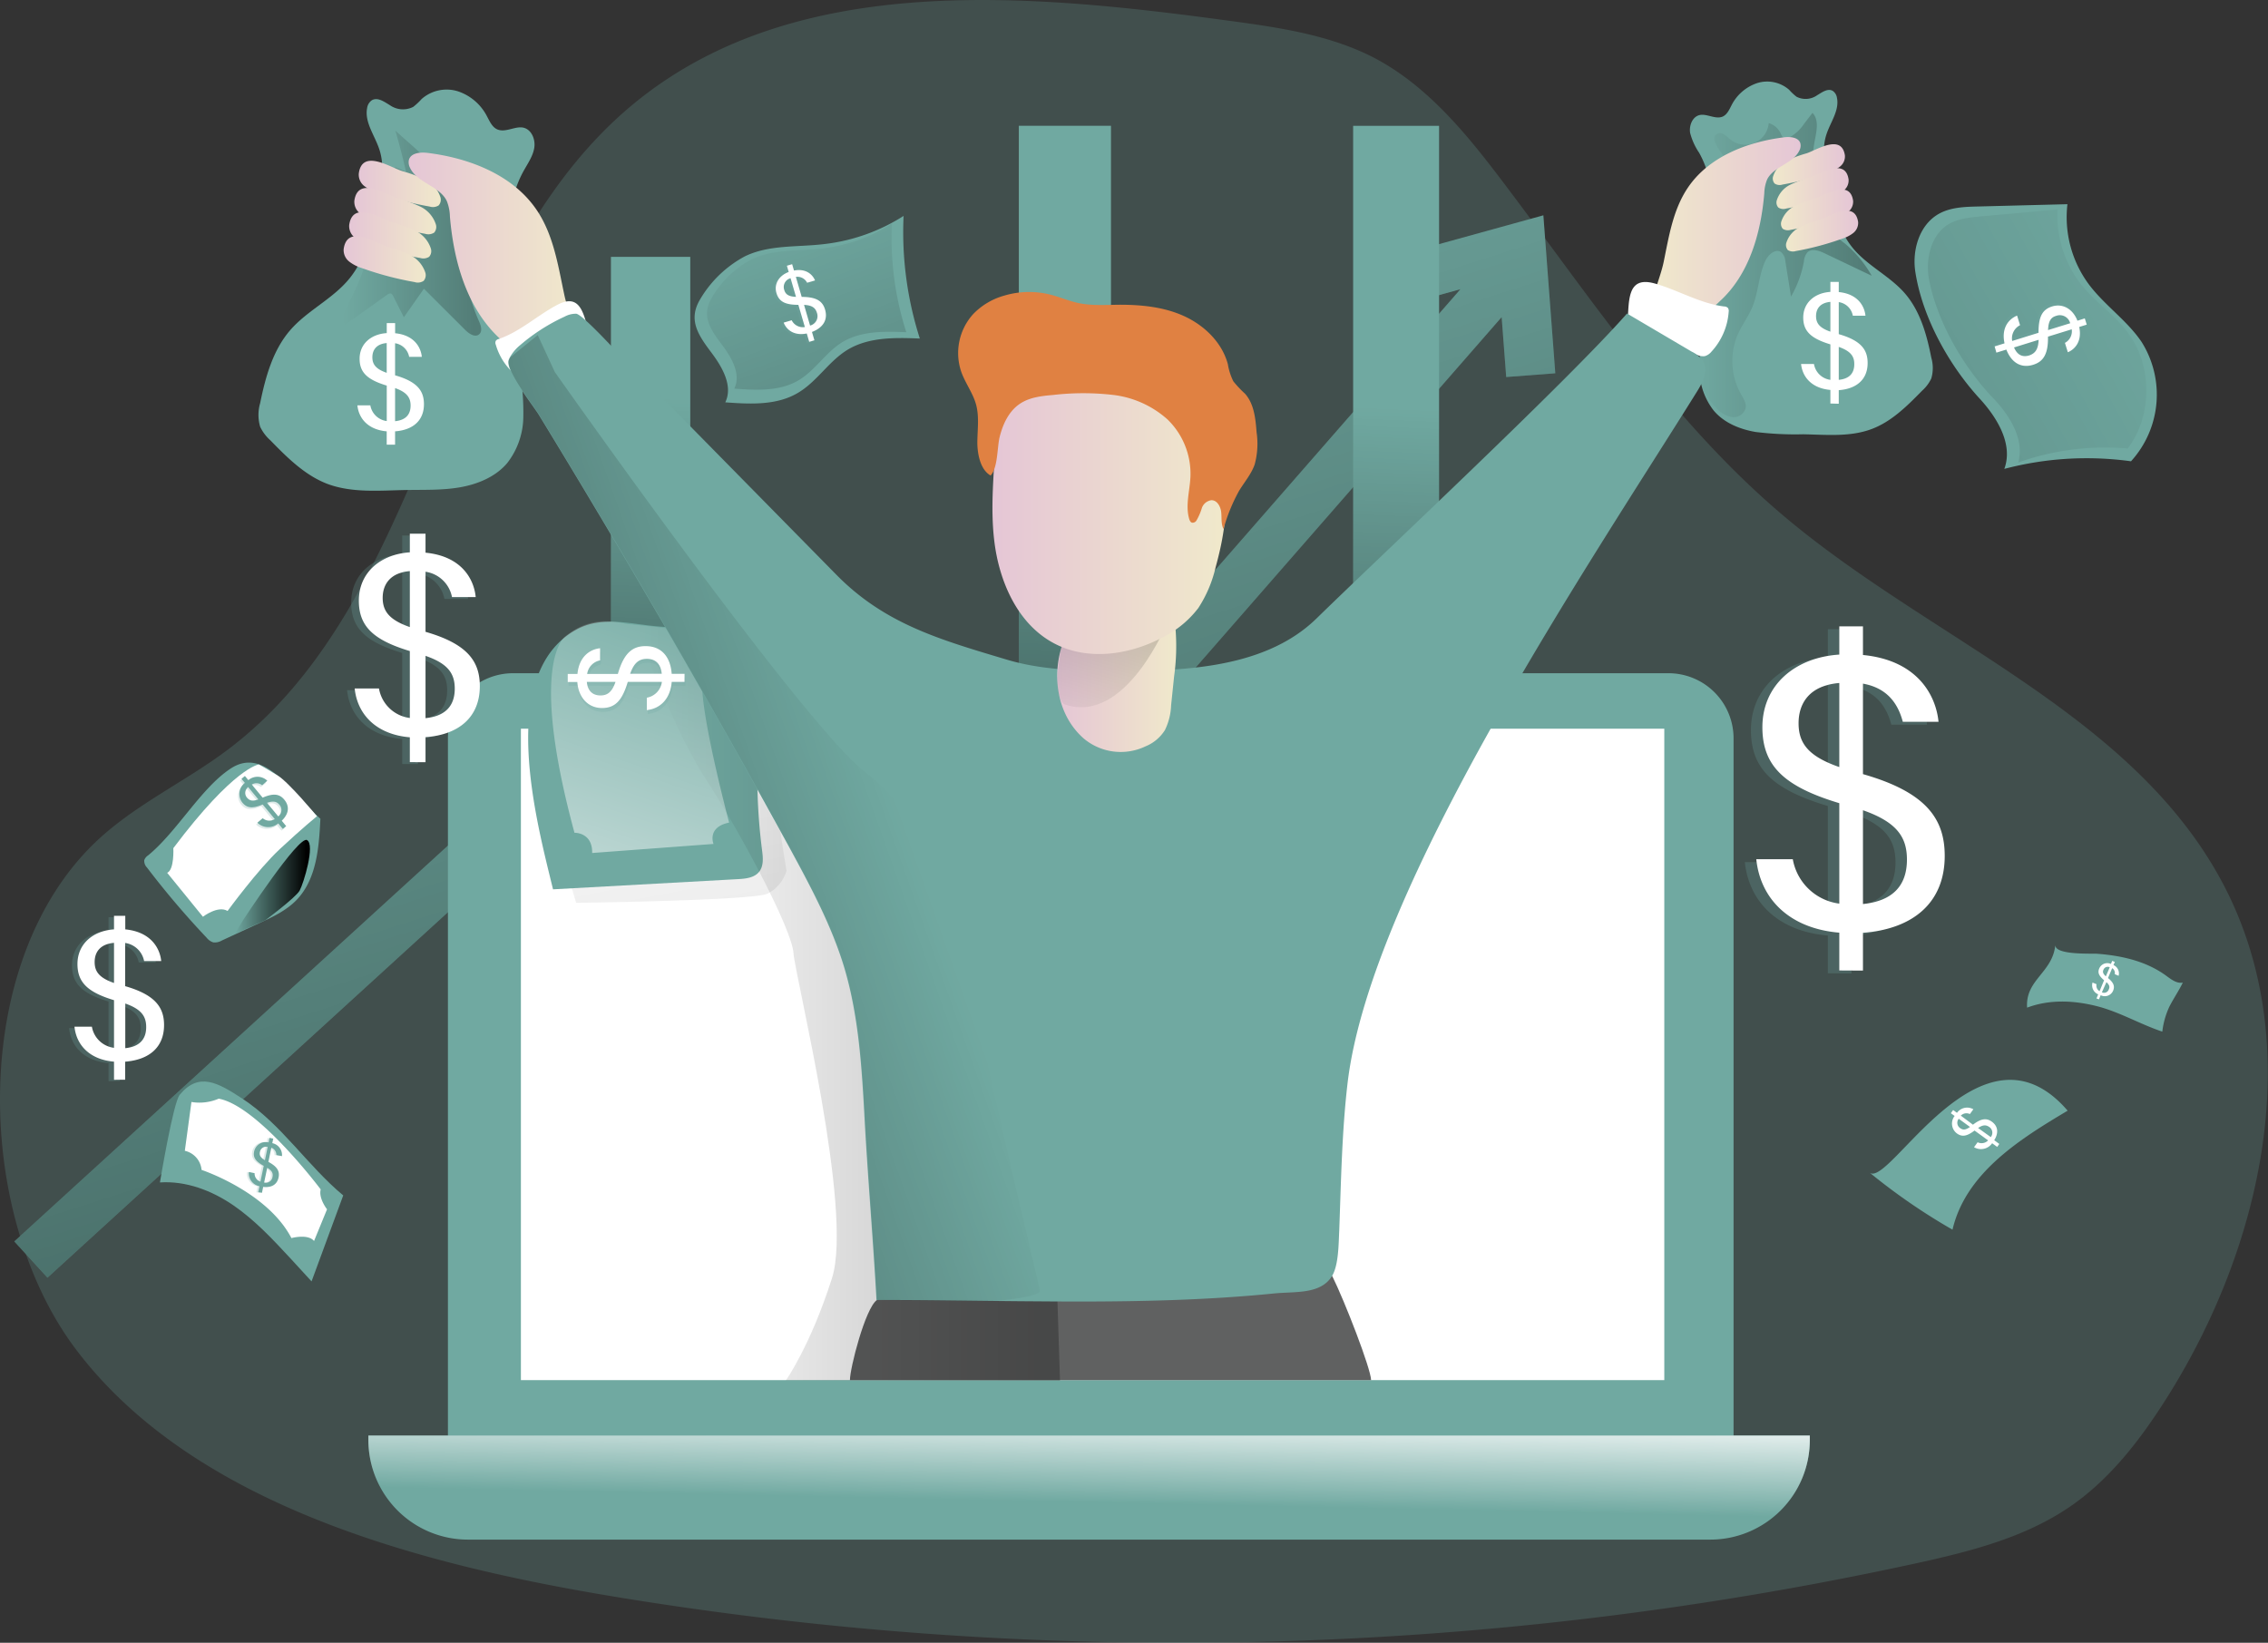 <svg id="Layer_1" data-name="Layer 1" xmlns="http://www.w3.org/2000/svg" xmlns:xlink="http://www.w3.org/1999/xlink" viewBox="0 0 501.27 363.07"><rect x="0" y="0" width="501.27" height="363.07" fill="#333333" stroke="none"/><defs><linearGradient id="linear-gradient" x1="139.54" y1="59.33" x2="311.17" y2="594.65" gradientUnits="userSpaceOnUse"><stop offset="0" stop-color="#010101" stop-opacity="0"/><stop offset="0.95" stop-color="#010101"/></linearGradient><linearGradient id="linear-gradient-2" x1="147.58" y1="87.91" x2="138.73" y2="297.68" xlink:href="#linear-gradient"/><linearGradient id="linear-gradient-3" x1="238.59" y1="86.68" x2="229.73" y2="296.44" xlink:href="#linear-gradient"/><linearGradient id="linear-gradient-4" x1="318.78" y1="115.3" x2="309.92" y2="325.07" gradientTransform="translate(631.41 376.03) rotate(-180)" xlink:href="#linear-gradient"/><linearGradient id="linear-gradient-5" x1="148.81" y1="174.84" x2="189.67" y2="386.56" xlink:href="#linear-gradient"/><linearGradient id="linear-gradient-6" x1="240.41" y1="332.03" x2="240.92" y2="308.02" gradientUnits="userSpaceOnUse"><stop offset="0" stop-color="#fff" stop-opacity="0"/><stop offset="0.95" stop-color="#fff"/></linearGradient><linearGradient id="linear-gradient-7" x1="83" y1="76.59" x2="113.52" y2="76.59" xlink:href="#linear-gradient"/><linearGradient id="linear-gradient-8" x1="86.36" y1="65.69" x2="104.48" y2="65.69" gradientUnits="userSpaceOnUse"><stop offset="0" stop-color="#e5c6d6"/><stop offset="0.42" stop-color="#ead4d0"/><stop offset="1" stop-color="#f0e9cb"/></linearGradient><linearGradient id="linear-gradient-9" x1="85.45" y1="71.7" x2="103.56" y2="71.7" xlink:href="#linear-gradient-8"/><linearGradient id="linear-gradient-10" x1="84.31" y1="77.04" x2="102.42" y2="77.04" xlink:href="#linear-gradient-8"/><linearGradient id="linear-gradient-11" x1="83.08" y1="82.37" x2="101.2" y2="82.37" xlink:href="#linear-gradient-8"/><linearGradient id="linear-gradient-12" x1="97.46" y1="80.82" x2="134.6" y2="80.82" xlink:href="#linear-gradient-8"/><linearGradient id="linear-gradient-13" x1="381.81" y1="83.59" x2="420.84" y2="83.59" xlink:href="#linear-gradient"/><linearGradient id="linear-gradient-14" x1="-900.99" y1="61.43" x2="-885.04" y2="61.43" gradientTransform="matrix(-1, 0, 0, 1, -486.08, 0)" xlink:href="#linear-gradient-8"/><linearGradient id="linear-gradient-15" x1="-901.79" y1="66.72" x2="-885.84" y2="66.72" gradientTransform="matrix(-1, 0, 0, 1, -486.08, 0)" xlink:href="#linear-gradient-8"/><linearGradient id="linear-gradient-16" x1="-902.8" y1="71.43" x2="-886.85" y2="71.43" gradientTransform="matrix(-1, 0, 0, 1, -486.08, 0)" xlink:href="#linear-gradient-8"/><linearGradient id="linear-gradient-17" x1="-903.87" y1="76.12" x2="-887.93" y2="76.12" gradientTransform="matrix(-1, 0, 0, 1, -486.08, 0)" xlink:href="#linear-gradient-8"/><linearGradient id="linear-gradient-18" x1="-891.21" y1="74.76" x2="-858.51" y2="74.76" gradientTransform="matrix(-1, 0, 0, 1, -486.08, 0)" xlink:href="#linear-gradient-8"/><linearGradient id="linear-gradient-19" x1="147.79" y1="246.64" x2="241.43" y2="246.64" xlink:href="#linear-gradient"/><linearGradient id="linear-gradient-20" x1="162.34" y1="149.13" x2="117.39" y2="282.27" xlink:href="#linear-gradient-6"/><linearGradient id="linear-gradient-21" x1="178.61" y1="70.71" x2="279.06" y2="343.47" xlink:href="#linear-gradient"/><linearGradient id="linear-gradient-22" x1="492.29" y1="80.27" x2="334.27" y2="167.36" xlink:href="#linear-gradient"/><linearGradient id="linear-gradient-23" x1="240.81" y1="172.66" x2="267.15" y2="172.66" xlink:href="#linear-gradient-8"/><linearGradient id="linear-gradient-24" x1="246.96" y1="190.27" x2="258.97" y2="143.79" xlink:href="#linear-gradient"/><linearGradient id="linear-gradient-25" x1="226.51" y1="138.01" x2="278.03" y2="138.01" xlink:href="#linear-gradient-8"/><linearGradient id="linear-gradient-26" x1="59.08" y1="221.04" x2="75.66" y2="221.04" xlink:href="#linear-gradient"/><linearGradient id="linear-gradient-27" x1="203.65" y1="197.07" x2="-55.84" y2="289.01" xlink:href="#linear-gradient"/></defs><title>Revenue 2</title><path d="M143,377.94a766.15,766.15,0,0,0,287.24-7.29c12.1-2.64,24.46-5.71,34.64-12.77,8.76-6.07,15.39-14.75,21.09-23.75,21.34-33.72,31.16-78.24,12.61-113.57-19.71-37.53-63.95-53.69-96.48-80.88-25-20.86-43.13-48.49-62.78-74.43-8.06-10.66-16.79-21.38-28.66-27.53-9.77-5-20.91-6.6-31.81-8.08C234,23.55,183.43,18.93,148.08,47.27c-44.7,35.86-44.87,109.22-90.74,143.58-8.8,6.59-18.91,11.38-27.2,18.6C.24,235.47,1,292.67,23.78,323.07,50.28,358.43,102.11,371.17,143,377.94Z" transform="translate(-7.15 -25.05)" fill="#70a9a1" opacity="0.24" style="isolation:isolate"/><polygon points="343.75 82.5 332.9 83.33 331.89 70.09 219.12 199.22 157.4 148.32 10.49 282.38 3.16 274.37 157.04 133.91 217.85 184.09 322.78 63.92 308.09 67.98 305.22 57.5 341.11 47.59 343.75 82.5" fill="#70a9a1"/><polygon points="343.75 82.5 332.9 83.33 331.89 70.09 219.12 199.22 157.4 148.32 10.49 282.38 3.16 274.37 157.04 133.91 217.85 184.09 322.78 63.92 308.09 67.98 305.22 57.5 341.11 47.59 343.75 82.5" fill="url(#linear-gradient)"/><path d="M60.73,267.87c8.63,5.65,14.35,14.78,22.28,21.38l-7,19-4.59-5c-3.93-4.24-7.91-8.52-12.68-11.8S48.27,286,42.5,286.38c0,0,2.92-17.63,4.37-19.37C51.12,261.9,55.29,264.31,60.73,267.87Z" transform="translate(-7.15 -25.05)" fill="#70a9a1"/><path d="M49.46,268.6,48,279.39a4.75,4.75,0,0,1,3.7,4.22s14.5,4.79,19.86,15.07c0,0,3.64-1,5,.64l2.87-7s-1.91-2.42-1.4-4.4c0,0-13.86-18.48-22.54-20.05A10.87,10.87,0,0,1,49.46,268.6Z" transform="translate(-7.15 -25.05)" fill="#fff"/><rect x="135.03" y="56.77" width="17.53" height="241.35" fill="#70a9a1"/><rect x="225.18" y="27.8" width="20.37" height="270.32" fill="#70a9a1"/><rect x="306.21" y="52.85" width="18.99" height="270.32" transform="translate(624.27 350.98) rotate(180)" fill="#70a9a1"/><rect x="135.03" y="56.77" width="17.53" height="241.35" fill="url(#linear-gradient-2)"/><rect x="225.18" y="27.8" width="20.37" height="270.32" fill="url(#linear-gradient-3)"/><rect x="306.21" y="52.85" width="18.99" height="270.32" transform="translate(624.27 350.98) rotate(180)" fill="url(#linear-gradient-4)"/><path d="M113.43,148.79H368.76a14.39,14.39,0,0,1,14.39,14.39V318a0,0,0,0,1,0,0H99a0,0,0,0,1,0,0V163.18A14.39,14.39,0,0,1,113.43,148.79Z" fill="#70a9a1"/><rect x="115.13" y="161.05" width="252.71" height="143.97" fill="#fff"/><path d="M133.49,221.19l1,3.4s38.82-.51,42.22-2a8.14,8.14,0,0,0,4.26-5.11l-1.36-8.68-8.69-15.5Z" transform="translate(-7.15 -25.05)" opacity="0.26" fill="url(#linear-gradient-5)"/><line x1="115.12" y1="305.01" x2="115.12" y2="161.05" fill="#fff"/><path d="M81.43,317.27H400a0,0,0,0,1,0,0v1a22,22,0,0,1-22,22H103.42a22,22,0,0,1-22-22v-1A0,0,0,0,1,81.43,317.27Z" fill="#70a9a1"/><path d="M81.43,317.27H400a0,0,0,0,1,0,0v1a22,22,0,0,1-22,22H103.42a22,22,0,0,1-22-22v-1A0,0,0,0,1,81.43,317.27Z" fill="url(#linear-gradient-6)"/><path d="M122.93,62.74c.9-1.61,2-3.18,2.3-5s-.55-4-2.34-4.46-4,1.16-5.82.37c-1.16-.5-1.7-1.81-2.3-2.92a11.2,11.2,0,0,0-6.38-5.49,8.35,8.35,0,0,0-8.06,1.7,14.37,14.37,0,0,1-1.85,1.73,5,5,0,0,1-5.12-.35c-1.24-.74-2.7-1.85-4-1.13a2.51,2.51,0,0,0-1.07,1.74C87.68,52.09,90,55,91,58.1c1.29,3.93.46,8.21-.38,12.26C89.4,76.08,88.1,82,84.41,86.57s-9.35,7.07-13.16,11.5-5.43,10.33-6.6,16.07a9.31,9.31,0,0,0,0,5.23,9.5,9.5,0,0,0,2.26,3c3.74,3.83,7.66,7.76,12.67,9.65,5.41,2,11.39,1.44,17.17,1.33,4-.08,8.05.09,12-.59s7.9-2.3,10.49-5.35a16.89,16.89,0,0,0,3.57-10,56.31,56.31,0,0,0-.81-10.75q-1.55-11.55-2.19-23.18C119.4,76.31,119.3,69.24,122.93,62.74Z" transform="translate(-7.15 -25.05)" fill="#70a9a1"/><path d="M83.71,93.14c-.57,1.17-1.11,2.67-.27,3.67l9.32-6.64a1,1,0,0,1,.69-.26c.3,0,.48.35.62.62l2.34,4.64,4.43-6.31L110,98c.84.84,2.18,1.71,3.07.92.74-.65.39-1.86,0-2.76-2.73-5.92-3.66-13.54-5.11-19.89-.57-2.49-.86-5-1.44-7.51-1.47-6.36-7.19-10.4-12-14.86.89,3,1.68,6.06,2.37,9.12L94.54,62a44.41,44.41,0,0,0-5.88,17.43C88,84.55,86,88.47,83.71,93.14Z" transform="translate(-7.15 -25.05)" opacity="0.26" fill="url(#linear-gradient-7)"/><path d="M96,62.85a32.81,32.81,0,0,1,5,1.83,6.63,6.63,0,0,1,3.45,3.83,1.92,1.92,0,0,1-.34,1.93,2.34,2.34,0,0,1-2,.26,69.82,69.82,0,0,1-11.64-3.09,8.76,8.76,0,0,1-2.8-1.44,3.2,3.2,0,0,1-1.22-2.78C87.18,57.91,93.35,62,96,62.85Z" transform="translate(-7.15 -25.05)" fill="url(#linear-gradient-8)"/><path d="M95,68.86a34.35,34.35,0,0,1,5,1.83,6.61,6.61,0,0,1,3.44,3.83,1.91,1.91,0,0,1-.33,1.94,2.36,2.36,0,0,1-2,.26A71,71,0,0,1,89.5,73.63a8.81,8.81,0,0,1-2.81-1.44,3.24,3.24,0,0,1-1.22-2.79C86.26,63.93,92.44,68,95,68.86Z" transform="translate(-7.15 -25.05)" fill="url(#linear-gradient-9)"/><path d="M93.9,74.21a34.31,34.31,0,0,1,5,1.82,6.62,6.62,0,0,1,3.44,3.84A1.9,1.9,0,0,1,102,81.8a2.36,2.36,0,0,1-2,.26A70,70,0,0,1,88.36,79a8.81,8.81,0,0,1-2.81-1.44,3.24,3.24,0,0,1-1.22-2.79C85.12,69.27,91.3,73.33,93.9,74.21Z" transform="translate(-7.15 -25.05)" fill="url(#linear-gradient-10)"/><path d="M92.67,79.53a32.81,32.81,0,0,1,5,1.83,6.66,6.66,0,0,1,3.45,3.83,1.92,1.92,0,0,1-.34,1.93,2.3,2.3,0,0,1-2,.27A70.8,70.8,0,0,1,87.13,84.3a8.76,8.76,0,0,1-2.8-1.44,3.21,3.21,0,0,1-1.22-2.79C83.9,74.6,90.07,78.65,92.67,79.53Z" transform="translate(-7.15 -25.05)" fill="url(#linear-gradient-11)"/><path d="M125.86,71.6C120.64,63.76,111,60,101.65,58.84c-1.58-.2-3.65,0-4.11,1.49a2.57,2.57,0,0,0,.24,1.82c1.59,3.35,6.55,4,8.13,7.35a9.93,9.93,0,0,1,.68,3.43c.85,10,3.8,20.44,11.26,27.16a10.33,10.33,0,0,0,4.25,2.55,12.41,12.41,0,0,0,4.17.12c2-.18,4-.36,6-.67s2.63-.49,2.25-2.51c-.61-3.16-2-6.28-2.67-9.48C130.5,83.77,129.52,77.1,125.86,71.6Z" transform="translate(-7.15 -25.05)" fill="url(#linear-gradient-12)"/><path d="M137.53,99.33a1.3,1.3,0,0,1,.06.75,1.28,1.28,0,0,1-.57.58l-12,7.8a3.18,3.18,0,0,1-1.63.66,2.87,2.87,0,0,1-1.53-.63,13.49,13.49,0,0,1-5.13-7.26,1,1,0,0,1,0-.85,1.15,1.15,0,0,1,.68-.42c4.71-1.61,8.61-5.3,13-7.58C135.68,89.65,136.22,94.9,137.53,99.33Z" transform="translate(-7.15 -25.05)" fill="#fff"/><path d="M382.7,58.83a14.14,14.14,0,0,1-2-4.4c-.26-1.61.48-3.54,2.05-3.94s3.53,1,5.13.33c1-.44,1.5-1.59,2-2.57a9.87,9.87,0,0,1,5.62-4.83,7.37,7.37,0,0,1,7.1,1.49,11.63,11.63,0,0,0,1.62,1.52,4.4,4.4,0,0,0,4.51-.3c1.09-.66,2.38-1.63,3.48-1a2.23,2.23,0,0,1,.94,1.52c.58,2.79-1.43,5.38-2.32,8.09-1.13,3.46-.4,7.23.34,10.79,1.05,5,2.19,10.29,5.44,14.28s8.24,6.23,11.59,10.12S433,99,434,104.09a8.22,8.22,0,0,1,0,4.61,8.48,8.48,0,0,1-2,2.67c-3.3,3.36-6.74,6.83-11.15,8.49-4.77,1.8-10,1.27-15.13,1.17a71.5,71.5,0,0,1-10.56-.51c-3.48-.6-6.95-2-9.24-4.72a14.81,14.81,0,0,1-3.14-8.8,49.47,49.47,0,0,1,.71-9.47c.91-6.77,1.55-13.59,1.93-20.41C385.81,70.78,385.9,64.56,382.7,58.83Z" transform="translate(-7.15 -25.05)" fill="#70a9a1"/><path d="M386.77,54.57c1-.45,1.94.58,2.78,1.27a5.21,5.21,0,0,0,8.52-3.59,4.27,4.27,0,0,1,2.61,2.22c.22.47.42,1,.92,1.17a1.27,1.27,0,0,0,.83-.11,9.21,9.21,0,0,0,3.49-3.17L407.74,50c1.44,1.46.95,3.86.55,5.88a31.26,31.26,0,0,0,1,15.85,12.49,12.49,0,0,0,1.77,3.63,22.3,22.3,0,0,0,3.79,3.46A26,26,0,0,1,420.84,86l-10.49-5c-1.2-.57-2.77-1.1-3.73-.18a3.53,3.53,0,0,0-.77,2A24.21,24.21,0,0,1,403,90.6l-1.26-7.81a2.91,2.91,0,0,0-.91-2c-1.22-.89-2.84.5-3.49,1.88-1.5,3.19-1.52,6.91-2.86,10.17-.88,2.13-2.3,4-3.24,6.11a14.91,14.91,0,0,0,.68,13.18c.55,1,1.24,2,1.05,3.1a2.74,2.74,0,0,1-3,2,5.83,5.83,0,0,1-3.36-1.87c-3.33-3.32-4.79-8.18-4.76-12.88a48.72,48.72,0,0,1,1.74-11,63.85,63.85,0,0,1,3.2-10.69c1.82-4.2,4.61-8.23,4.59-12.81,0-3-1.43-5.3-2.83-7.79C387.87,59,384.61,55.56,386.77,54.57Z" transform="translate(-7.15 -25.05)" opacity="0.26" fill="url(#linear-gradient-13)"/><path d="M406.46,58.93a29,29,0,0,0-4.38,1.61,5.83,5.83,0,0,0-3,3.37,1.68,1.68,0,0,0,.29,1.7,2,2,0,0,0,1.75.23,61.44,61.44,0,0,0,10.25-2.72,7.63,7.63,0,0,0,2.47-1.27,2.85,2.85,0,0,0,1.07-2.45C414.19,54.58,408.75,58.15,406.46,58.93Z" transform="translate(-7.15 -25.05)" fill="url(#linear-gradient-14)"/><path d="M407.26,64.23a28.92,28.92,0,0,0-4.37,1.61,5.79,5.79,0,0,0-3,3.37,1.68,1.68,0,0,0,.3,1.7,2,2,0,0,0,1.75.23,61.58,61.58,0,0,0,10.24-2.72,7.53,7.53,0,0,0,2.47-1.27,2.81,2.81,0,0,0,1.07-2.45C415,59.88,409.55,63.45,407.26,64.23Z" transform="translate(-7.15 -25.05)" fill="url(#linear-gradient-15)"/><path d="M408.27,68.93a29,29,0,0,0-4.38,1.61,5.83,5.83,0,0,0-3,3.37,1.7,1.7,0,0,0,.29,1.71,2.11,2.11,0,0,0,1.75.23,62.6,62.6,0,0,0,10.24-2.73,7.6,7.6,0,0,0,2.47-1.26,2.85,2.85,0,0,0,1.08-2.46C416,64.59,410.56,68.15,408.27,68.93Z" transform="translate(-7.15 -25.05)" fill="url(#linear-gradient-16)"/><path d="M409.34,73.62A29.32,29.32,0,0,0,405,75.23a5.83,5.83,0,0,0-3,3.37,1.7,1.7,0,0,0,.29,1.71,2.11,2.11,0,0,0,1.75.23,62.6,62.6,0,0,0,10.24-2.73,7.6,7.6,0,0,0,2.47-1.26,2.85,2.85,0,0,0,1.08-2.46C417.07,69.27,411.64,72.84,409.34,73.62Z" transform="translate(-7.15 -25.05)" fill="url(#linear-gradient-17)"/><path d="M380.13,66.63c4.59-6.9,13.09-10.2,21.31-11.23,1.39-.18,3.22,0,3.62,1.31a2.29,2.29,0,0,1-.21,1.6c-1.4,2.95-5.77,3.52-7.16,6.47a8.87,8.87,0,0,0-.6,3c-.74,8.81-3.35,18-9.91,23.92A9,9,0,0,1,383.43,94a11,11,0,0,1-3.67.1c-1.75-.16-3.52-.32-5.26-.59s-2.32-.43-2-2.21c.53-2.78,1.76-5.53,2.35-8.34C376,77.35,376.9,71.48,380.13,66.63Z" transform="translate(-7.15 -25.05)" fill="url(#linear-gradient-18)"/><path d="M366.85,96.58a1.34,1.34,0,0,0,.1.8,1.36,1.36,0,0,0,.73.49l14.4,5.56a3.41,3.41,0,0,0,1.87.33,3,3,0,0,0,1.47-1,14.48,14.48,0,0,0,3.8-8.79,1.17,1.17,0,0,0-.2-.9,1.27,1.27,0,0,0-.81-.29c-5.33-.65-10.26-3.67-15.41-5.1C366.64,86,367.24,91.62,366.85,96.58Z" transform="translate(-7.15 -25.05)" fill="#fff"/><path d="M310.19,330.08H195c0-2.65,3.37-15.82,5.95-17.71s8.27-.72,11.47-.72q15.12,0,30.18-.44c10.09-.36,20.14-.87,30.19-1.6,2.83-.18,28.19-3.81,28.81-2.54C304.35,312.59,310.15,327.57,310.19,330.08Z" transform="translate(-7.15 -25.05)" fill="#606161"/><path d="M129.38,221.6l40.86-2.25c1.7-.09,3.62-.29,4.68-1.61s.87-3.18.65-4.85a130.79,130.79,0,0,1-.43-29.2c.34-3.53.89-7.19,2.94-10.08s6-4.69,9.24-3.18a5.81,5.81,0,0,0,1.74.71c2,.22,2.9-2.87,1.62-4.42s-3.52-1.83-5.52-2c-10.79-.81-21.64-.37-32.41-1.21-6.19-.48-12.51-2.47-18.28.73C116.84,174.05,125.73,206.59,129.38,221.6Z" transform="translate(-7.15 -25.05)" fill="#70a9a1"/><path d="M153.58,163.81l-5.79-.69s7.15,21.46,15.32,34.06,19.07,33.37,19.41,38.48,13.28,56.87,8.52,71.85-10.22,22.65-10.22,22.65h60.61L238,223.74l-80.94-60" transform="translate(-7.15 -25.05)" opacity="0.26" fill="url(#linear-gradient-19)"/><path d="M132.12,165.68s-8.34,5.28,2,43.42c0,0,4-.13,3.91,4.47l26.82-2s-1.53-3.7,3.45-4.72c0,0-7.28-27.33-5.75-32.44a13.72,13.72,0,0,0-1-9.7s-13.11-1.54-15.32-1.71S138.42,160.57,132.12,165.68Z" transform="translate(-7.15 -25.05)" fill="url(#linear-gradient-20)"/><path d="M171.77,81.71c5.34-2.61,11.59-2,17.49-2.71a41.35,41.35,0,0,0,17.6-6.23,77.06,77.06,0,0,0,3.59,27.1c-5.47-.22-11.31-.35-16,2.5-4.15,2.53-6.77,7.08-11,9.54-4.71,2.78-10.56,2.46-16,2.06,1.74-3.58-.62-7.72-3-10.9-2.94-3.91-5.22-7.2-2.68-11.66A25.36,25.36,0,0,1,171.77,81.71Z" transform="translate(-7.15 -25.05)" fill="#70a9a1"/><path d="M173.22,82.38c4.72-2.31,10.26-1.81,15.48-2.39a36.56,36.56,0,0,0,15.58-5.52,68,68,0,0,0,3.18,24c-4.85-.2-10-.31-14.15,2.21-3.67,2.24-6,6.26-9.7,8.44-4.17,2.46-9.35,2.18-14.17,1.82,1.54-3.16-.56-6.83-2.68-9.64-2.6-3.46-4.62-6.37-2.37-10.32A22.44,22.44,0,0,1,173.22,82.38Z" transform="translate(-7.15 -25.05)" fill="url(#linear-gradient-21)"/><path d="M430.48,85.18c-.77-4.87.9-10.48,5.21-12.88,2.56-1.43,5.62-1.54,8.55-1.61l19.85-.51a24.94,24.94,0,0,0,4.73,17.71c3.46,4.62,8.48,8,11.68,12.76A21.87,21.87,0,0,1,478.14,127a71.49,71.49,0,0,0-28,1.68c2-5.43-1.55-11.3-5.48-15.57C437.93,105.77,432.05,95.27,430.48,85.18Z" transform="translate(-7.15 -25.05)" fill="#70a9a1"/><path d="M433.6,87.32c-1-4.55.16-9.92,3.76-12.42,2.14-1.48,4.79-1.75,7.33-2l17.2-1.56A25,25,0,0,0,467,87.78c3.28,4.17,7.84,7,10.9,11.39,5,7.2,4.82,18.12-.49,25a57.22,57.22,0,0,0-24.19,3.1c1.45-5.23-2-10.56-5.68-14.37C441.28,106.31,435.56,96.73,433.6,87.32Z" transform="translate(-7.15 -25.05)" opacity="0.26" fill="url(#linear-gradient-22)"/><path d="M39.87,214.11a2.07,2.07,0,0,0-.84,1.06,2.11,2.11,0,0,0,.61,1.62,189.81,189.81,0,0,0,13.21,15.54,3.07,3.07,0,0,0,1.44,1,3.09,3.09,0,0,0,1.9-.42l8.27-3.83c2.93-1.36,5.94-2.77,8.2-5.09,4.46-4.6,5-11.61,5.3-18-6.21-5.35-12.13-16.08-19.77-11.12C51.62,199.14,46.29,208.87,39.87,214.11Z" transform="translate(-7.15 -25.05)" fill="#70a9a1"/><path d="M420.36,284.2a134.57,134.57,0,0,0,18.33,12.62c2.94-12.63,15.1-20.13,25.45-26.3C445,248.33,424.73,287.78,420.36,284.2Z" transform="translate(-7.15 -25.05)" fill="#70a9a1"/><g opacity="0.24" style="isolation:isolate"><path d="M411.14,240.16v-8.35c-11-.91-17.43-7.43-18.35-16.23h8.07a12,12,0,0,0,10.28,9.81v-22.2c-12.2-3.67-17-8.26-17-16.79,0-9.26,7.15-15.41,17-16.05v-6.24h5.23v6.33c12.2,1.19,16.14,9.08,16.69,14.77h-7.89c-1-3.76-3.21-7.43-8.8-8.44v20c14,4,18.07,9.91,18.07,18.07,0,10.18-6.79,16.15-18.07,17v8.35Zm0-44.95V176.59c-6.61.55-9,4.49-9,8.9S404.26,192.83,411.14,195.21Zm5.23,9.54v20.73c6.33-.64,9.72-3.85,9.72-9.81C426.09,210.81,424,207.41,416.37,204.75Z" transform="translate(-7.15 -25.05)" fill="#70a9a1"/></g><path d="M413.67,239.53v-8.35c-11-.92-17.43-7.43-18.35-16.24h8.07a12,12,0,0,0,10.28,9.82v-22.2c-12.2-3.67-17-8.26-17-16.79,0-9.26,7.15-15.41,17-16.05v-6.24h5.23v6.33c12.2,1.19,16.15,9.08,16.7,14.77h-7.89c-1-3.76-3.21-7.43-8.81-8.44v20c14,4,18.07,9.9,18.07,18.07,0,10.18-6.79,16.14-18.07,17v8.35Zm0-44.95V176c-6.61.55-9,4.49-9,8.89S406.79,192.19,413.67,194.58Zm5.23,9.54v20.73c6.33-.64,9.72-3.85,9.72-9.82C428.62,210.17,426.51,206.78,418.9,204.12Z" transform="translate(-7.15 -25.05)" fill="#fff"/><g opacity="0.24" style="isolation:isolate"><path d="M410.81,114.45v-3c-3.89-.32-6.16-2.62-6.48-5.73h2.85a4.2,4.2,0,0,0,3.63,3.46v-7.84c-4.31-1.29-6-2.91-6-5.93,0-3.27,2.53-5.44,6-5.67v-2.2h1.84v2.23c4.32.43,5.71,3.21,5.9,5.22h-2.78a3.73,3.73,0,0,0-3.12-3v7.06c5,1.43,6.39,3.5,6.39,6.39,0,3.59-2.4,5.7-6.39,6v3Zm0-15.88V92c-2.34.19-3.18,1.58-3.18,3.14S408.38,97.73,410.81,98.57Zm1.84,3.37v7.33c2.24-.23,3.44-1.37,3.44-3.47C416.09,104.08,415.34,102.88,412.65,101.94Z" transform="translate(-7.15 -25.05)" fill="#70a9a1"/></g><path d="M411.7,114.23v-3c-3.89-.33-6.15-2.63-6.48-5.74h2.85A4.23,4.23,0,0,0,411.7,109v-7.84c-4.31-1.3-6-2.92-6-5.93,0-3.27,2.52-5.45,6-5.67V87.36h1.85V89.6c4.31.42,5.7,3.21,5.9,5.22h-2.79a3.7,3.7,0,0,0-3.11-3V98.9c5,1.43,6.38,3.5,6.38,6.38,0,3.6-2.4,5.71-6.38,6v3Zm0-15.88V91.77c-2.33.2-3.17,1.59-3.17,3.14S409.27,97.51,411.7,98.35Zm1.85,3.37V109c2.24-.22,3.43-1.36,3.43-3.46C417,103.86,416.24,102.66,413.55,101.72Z" transform="translate(-7.15 -25.05)" fill="#fff"/><g opacity="0.24" style="isolation:isolate"><path d="M91.73,123.55v-3c-3.89-.32-6.16-2.63-6.48-5.74H88.1a4.21,4.21,0,0,0,3.63,3.47v-7.84c-4.31-1.3-6-2.92-6-5.93,0-3.27,2.53-5.44,6-5.67v-2.2h1.84v2.23c4.31.42,5.71,3.21,5.9,5.22H96.69a3.72,3.72,0,0,0-3.12-3v7.06c5,1.43,6.39,3.5,6.39,6.38,0,3.6-2.4,5.71-6.39,6v3Zm0-15.88v-6.58c-2.34.2-3.18,1.59-3.18,3.15S89.3,106.83,91.73,107.67ZM93.57,111v7.32C95.81,118.14,97,117,97,114.9,97,113.18,96.26,112,93.57,111Z" transform="translate(-7.15 -25.05)" fill="#70a9a1"/></g><path d="M92.62,123.32v-2.94c-3.89-.33-6.15-2.63-6.48-5.74H89a4.23,4.23,0,0,0,3.63,3.47v-7.84c-4.31-1.3-6-2.92-6-5.93,0-3.28,2.52-5.45,6-5.67V96.46h1.85V98.7c4.31.42,5.7,3.21,5.9,5.21H97.58a3.73,3.73,0,0,0-3.11-3V108c5,1.42,6.38,3.5,6.38,6.38,0,3.6-2.4,5.7-6.38,6v2.94Zm0-15.87v-6.58c-2.33.19-3.17,1.59-3.17,3.14S90.19,106.6,92.62,107.45Zm1.85,3.37v7.32c2.24-.23,3.43-1.36,3.43-3.47C97.9,113,97.16,111.76,94.47,110.82Z" transform="translate(-7.15 -25.05)" fill="#fff"/><g opacity="0.24" style="isolation:isolate"><path d="M31.14,264v-4c-5.24-.43-8.29-3.54-8.73-7.73h3.84A5.71,5.71,0,0,0,31.14,257V246.4c-5.81-1.75-8.08-3.93-8.08-8,0-4.41,3.41-7.34,8.08-7.64v-3h2.49v3c5.81.57,7.69,4.32,7.95,7H37.82a5,5,0,0,0-4.19-4v9.52c6.68,1.92,8.6,4.72,8.6,8.6,0,4.85-3.23,7.69-8.6,8.08v4Zm0-21.4v-8.86c-3.14.26-4.28,2.13-4.28,4.23S27.87,241.46,31.14,242.6Zm2.49,4.54V257c3-.31,4.63-1.83,4.63-4.67C38.26,250,37.26,248.41,33.63,247.14Z" transform="translate(-7.15 -25.05)" fill="#70a9a1"/></g><path d="M32.35,263.69v-4c-5.24-.44-8.3-3.54-8.74-7.73h3.85a5.67,5.67,0,0,0,4.89,4.67V246.1c-5.81-1.75-8.08-3.93-8.08-8,0-4.41,3.4-7.34,8.08-7.65v-3h2.49v3c5.8.57,7.68,4.32,7.94,7H39a5,5,0,0,0-4.19-4V243c6.68,1.92,8.6,4.72,8.6,8.6,0,4.85-3.23,7.69-8.6,8.08v4Zm0-21.39v-8.87c-3.15.27-4.28,2.14-4.28,4.24S29.07,241.16,32.35,242.3Zm2.49,4.54v9.87c3-.31,4.62-1.84,4.62-4.67C39.46,249.72,38.46,248.11,34.84,246.84Z" transform="translate(-7.15 -25.05)" fill="#fff"/><g opacity="0.24" style="isolation:isolate"><path d="M158.66,176.61h-2.84c-.3,3.74-2.5,5.92-5.49,6.24v-2.74a4,4,0,0,0,3.32-3.5l-7.53,0c-1.24,4.15-2.79,5.77-5.69,5.78-3.15,0-5.24-2.42-5.47-5.75h-2.12V174.9H135c.39-4.14,3.07-5.49,5-5.68v2.68a3.56,3.56,0,0,0-2.86,3l6.79,0c1.36-4.77,3.35-6.15,6.12-6.15,3.46,0,5.49,2.29,5.78,6.12h2.84Zm-15.26,0h-6.33c.19,2.24,1.54,3.05,3,3.05S142.59,179,143.4,176.65Zm3.23-1.79h7c-.22-2.15-1.31-3.3-3.34-3.3C148.68,171.56,147.53,172.27,146.63,174.86Z" transform="translate(-7.15 -25.05)" fill="#70a9a1"/></g><path d="M158.44,175.75h-2.83c-.3,3.74-2.51,5.92-5.5,6.24v-2.74a4.07,4.07,0,0,0,3.33-3.5l-7.54,0c-1.24,4.15-2.79,5.77-5.69,5.78-3.15,0-5.24-2.42-5.46-5.75h-2.12V174h2.15c.4-4.14,3.07-5.49,5-5.68V171a3.56,3.56,0,0,0-2.86,3l6.79,0c1.36-4.77,3.35-6.15,6.13-6.15,3.45,0,5.48,2.29,5.77,6.12h2.84Zm-15.26,0h-6.33c.2,2.25,1.54,3,3,3S142.37,178.12,143.18,175.79Zm3.23-1.79h7c-.22-2.15-1.31-3.3-3.34-3.3C148.46,170.7,147.31,171.41,146.41,174Z" transform="translate(-7.15 -25.05)" fill="#fff"/><g opacity="0.24" style="isolation:isolate"><path d="M185.47,100.9l-.54-1.84c-2.5.51-4.34-.52-5.11-2.41l1.78-.52a2.77,2.77,0,0,0,2.91,1.51l-1.44-4.91c-2.93,0-4.28-.73-4.84-2.61-.6-2.05.59-3.88,2.72-4.65l-.41-1.38,1.16-.34.41,1.4c2.77-.53,4.16,1,4.65,2.18l-1.75.51a2.42,2.42,0,0,0-2.49-1.29L183.81,91c3.37,0,4.64,1,5.17,2.82.66,2.26-.45,4-2.9,4.93l.54,1.84ZM182.56,91l-1.21-4.11a2,2,0,0,0-1.41,2.54C180.23,90.39,180.88,90.88,182.56,91Zm1.77,1.77,1.34,4.59a2.14,2.14,0,0,0,1.52-2.8C186.87,93.44,186.19,92.83,184.33,92.73Z" transform="translate(-7.15 -25.05)" fill="#70a9a1"/></g><path d="M186,100.6l-.54-1.85c-2.5.51-4.34-.51-5.11-2.4l1.78-.52a2.75,2.75,0,0,0,2.91,1.5l-1.44-4.91c-2.93,0-4.29-.72-4.84-2.61-.6-2,.59-3.87,2.71-4.65l-.4-1.38,1.16-.34.41,1.4c2.77-.52,4.16,1,4.65,2.19l-1.75.51a2.42,2.42,0,0,0-2.49-1.3l1.29,4.43c3.37,0,4.64,1,5.17,2.82.66,2.25-.46,4-2.9,4.92l.54,1.85Zm-2.92-9.94-1.2-4.12a2,2,0,0,0-1.41,2.55C180.75,90.09,181.4,90.58,183.07,90.66Zm1.78,1.77L186.19,97a2.14,2.14,0,0,0,1.52-2.8C187.39,93.14,186.71,92.52,184.85,92.43Z" transform="translate(-7.15 -25.05)" fill="#fff"/><g opacity="0.24" style="isolation:isolate"><path d="M448.41,278.93l-1.12-.81a3,3,0,0,1-4,.87l.79-1.09a2,2,0,0,0,2.33-.41l-3-2.18c-1.69,1.28-2.77,1.47-3.91.64a2.73,2.73,0,0,1-.5-3.85l-.83-.62.51-.7.85.62a2.76,2.76,0,0,1,3.62-.79l-.78,1.06a1.75,1.75,0,0,0-2,.35l2.68,2c1.92-1.49,3.1-1.45,4.2-.65,1.36,1,1.5,2.49.5,4.09l1.12.81Zm-6-4.4-2.5-1.82a1.41,1.41,0,0,0,.31,2.07C440.8,275.22,441.39,275.22,442.38,274.53Zm1.79.23,2.78,2a1.54,1.54,0,0,0-.36-2.27C445.94,274.05,445.27,274,444.17,274.76Z" transform="translate(-7.15 -25.05)" fill="#70a9a1"/></g><path d="M448.57,278.53l-1.12-.81a3,3,0,0,1-4,.87l.79-1.09a2,2,0,0,0,2.32-.41l-3-2.18c-1.68,1.28-2.77,1.47-3.91.63a2.72,2.72,0,0,1-.49-3.85l-.84-.61.51-.7.85.62a2.76,2.76,0,0,1,3.62-.79l-.77,1.06a1.74,1.74,0,0,0-2,.35l2.68,2c1.92-1.49,3.1-1.45,4.2-.65,1.36,1,1.5,2.49.5,4.08l1.12.82Zm-6-4.4-2.5-1.82a1.41,1.41,0,0,0,.32,2.07C441,274.82,441.55,274.82,442.54,274.13Zm1.79.23,2.79,2a1.53,1.53,0,0,0-.37-2.26C446.1,273.65,445.44,273.6,444.33,274.36Z" transform="translate(-7.15 -25.05)" fill="#fff"/><path d="M461.42,233.87c-.6,6.18-6.67,7.69-6.24,13.88,4.95-1.86,10.31-1.61,15.36-.34s9.59,4,14.52,5.64a17.93,17.93,0,0,1,1.58-5.56c.92-1.79,2.07-3.46,2.95-5.27-1.34.25-2.57-.72-3.67-1.52-4.42-3.24-9.91-4.46-15.28-4.86C469.39,235.75,461.2,236.17,461.42,233.87Z" transform="translate(-7.15 -25.05)" fill="#70a9a1"/><g opacity="0.24" style="isolation:isolate"><path d="M470.2,245.67l.39-.91a2.14,2.14,0,0,1-1.25-2.61l.88.37a1.4,1.4,0,0,0,.66,1.54l1-2.41c-1.16-1-1.47-1.68-1.08-2.61a1.94,1.94,0,0,1,2.59-1l.29-.68.57.24-.3.69a2,2,0,0,1,1.14,2.37l-.86-.36a1.25,1.25,0,0,0-.57-1.32l-.92,2.17c1.34,1.09,1.51,1.91,1.13,2.8a2,2,0,0,1-2.74,1l-.39.91Zm2.07-4.89.86-2a1,1,0,0,0-1.39.55C471.54,239.8,471.64,240.21,472.27,240.78Zm.13,1.28-.95,2.26a1.1,1.1,0,0,0,1.51-.62C473.18,243.17,473.11,242.7,472.4,242.06Z" transform="translate(-7.15 -25.05)" fill="#70a9a1"/></g><path d="M470.51,245.72l.38-.91a2.16,2.16,0,0,1-1.25-2.61l.88.37a1.42,1.42,0,0,0,.67,1.54l1-2.41c-1.16-1-1.46-1.68-1.07-2.61a1.93,1.93,0,0,1,2.58-1l.29-.68.57.24-.29.69a2,2,0,0,1,1.13,2.37l-.85-.36a1.24,1.24,0,0,0-.57-1.32l-.92,2.17c1.34,1.09,1.5,1.91,1.13,2.8a2,2,0,0,1-2.75,1l-.38.91Zm2.07-4.89.86-2a1,1,0,0,0-1.39.56C471.84,239.85,471.94,240.25,472.58,240.83Zm.13,1.28-1,2.25a1.09,1.09,0,0,0,1.51-.62C473.49,243.21,473.41,242.75,472.71,242.11Z" transform="translate(-7.15 -25.05)" fill="#fff"/><g opacity="0.24" style="isolation:isolate"><path d="M447.64,101l2.19-.68c-.66-3,.53-5.18,2.77-6.14l.65,2.12a3.3,3.3,0,0,0-1.74,3.5L457.34,98c0-3.5.79-5.13,3-5.82,2.43-.75,4.63.62,5.59,3.15l1.64-.51.43,1.37-1.66.52c.67,3.3-1.08,5-2.52,5.58l-.65-2.07a2.88,2.88,0,0,0,1.5-3l-5.25,1.63c.09,4-1.13,5.55-3.27,6.22-2.67.83-4.79-.47-5.93-3.37l-2.19.68Zm11.8-3.66,4.89-1.51a2.35,2.35,0,0,0-3.07-1.64C460.08,94.56,459.5,95.34,459.44,97.34Zm-2.08,2.15-5.45,1.69c.69,1.61,1.81,2.24,3.37,1.75C456.56,102.54,457.28,101.71,457.36,99.49Z" transform="translate(-7.15 -25.05)" fill="#70a9a1"/></g><path d="M448,101.61l2.19-.68c-.66-3,.53-5.18,2.77-6.13l.66,2.12a3.26,3.26,0,0,0-1.74,3.49l5.82-1.81c0-3.5.79-5.12,3-5.82,2.43-.75,4.63.63,5.6,3.15l1.63-.51.43,1.38-1.66.51c.68,3.3-1.07,5-2.52,5.59l-.64-2.07a2.91,2.91,0,0,0,1.5-3l-5.25,1.62c.08,4-1.13,5.56-3.28,6.22-2.67.83-4.79-.47-5.92-3.36l-2.2.68ZM459.81,98l4.89-1.51a2.35,2.35,0,0,0-3.07-1.64C460.45,95.17,459.88,96,459.81,98Zm-2.08,2.15-5.44,1.69c.68,1.61,1.8,2.24,3.37,1.76C456.93,103.15,457.65,102.32,457.73,100.1Z" transform="translate(-7.15 -25.05)" fill="#fff"/><g opacity="0.24" style="isolation:isolate"><path d="M63.81,288.55l.27-1.31a2.91,2.91,0,0,1-2.35-3.15l1.27.26a1.92,1.92,0,0,0,1.29,1.88l.73-3.49c-1.8-1-2.4-1.85-2.12-3.2a2.64,2.64,0,0,1,3.19-2l.2-1,.83.17-.21,1a2.67,2.67,0,0,1,2.14,2.87l-1.24-.26a1.7,1.7,0,0,0-1.11-1.62l-.65,3.15c2.07,1.09,2.52,2.15,2.25,3.43-.33,1.6-1.59,2.32-3.4,2.08l-.27,1.31Zm1.47-7.07.61-2.93a1.39,1.39,0,0,0-1.71,1.11C64,280.37,64.27,280.88,65.28,281.48Zm.51,1.67-.68,3.26A1.48,1.48,0,0,0,67,285.19C67.12,284.42,66.9,283.82,65.79,283.15Z" transform="translate(-7.15 -25.05)" fill="#70a9a1"/></g><path d="M64.23,288.54l.27-1.32a2.91,2.91,0,0,1-2.35-3.15l1.27.26a1.9,1.9,0,0,0,1.29,1.88l.73-3.49c-1.8-1-2.4-1.85-2.12-3.19a2.63,2.63,0,0,1,3.19-2l.2-1,.83.17-.21,1a2.67,2.67,0,0,1,2.14,2.87l-1.24-.26a1.69,1.69,0,0,0-1.11-1.61l-.65,3.14c2.07,1.1,2.52,2.15,2.25,3.44-.33,1.6-1.6,2.31-3.4,2.07l-.27,1.32Zm1.47-7.07.61-2.93a1.37,1.37,0,0,0-1.71,1.1C64.45,280.35,64.69,280.87,65.7,281.47Zm.51,1.67-.68,3.26a1.49,1.49,0,0,0,1.85-1.23C67.54,284.41,67.32,283.8,66.21,283.14Z" transform="translate(-7.15 -25.05)" fill="#70a9a1"/><g opacity="0.24" style="isolation:isolate"><path d="M96.05,193.91v-5.54c-7.31-.61-11.58-4.94-12.19-10.79h5.36a8,8,0,0,0,6.83,6.52V169.36c-8.11-2.44-11.28-5.49-11.28-11.15,0-6.16,4.76-10.24,11.28-10.67V143.4h3.47v4.2c8.11.79,10.73,6,11.09,9.81h-5.24a7,7,0,0,0-5.85-5.6v13.28c9.33,2.68,12,6.58,12,12,0,6.77-4.51,10.73-12,11.28v5.54Zm0-29.85V151.69c-4.39.36-6,3-6,5.91S91.48,162.47,96.05,164.06Zm3.47,6.33v13.77c4.21-.42,6.46-2.56,6.46-6.52C106,174.41,104.58,172.16,99.52,170.39Z" transform="translate(-7.15 -25.05)" fill="#70a9a1"/></g><path d="M97.73,193.49V188c-7.31-.61-11.58-4.94-12.19-10.79h5.37a7.93,7.93,0,0,0,6.82,6.52V168.94c-8.1-2.44-11.27-5.49-11.27-11.15,0-6.16,4.75-10.24,11.27-10.67V143h3.47v4.2c8.11.79,10.73,6,11.09,9.81h-5.24a7,7,0,0,0-5.85-5.6v13.28c9.33,2.68,12,6.58,12,12,0,6.77-4.51,10.73-12,11.28v5.54Zm0-29.85V151.27c-4.39.36-6,3-6,5.91S93.16,162.05,97.73,163.64ZM101.2,170v13.77c4.21-.42,6.46-2.56,6.46-6.52C107.66,174,106.26,171.74,101.2,170Z" transform="translate(-7.15 -25.05)" fill="#fff"/><path d="M382.25,111.54C359.14,148.66,310.19,220.9,305,264.33c-1.27,10.81-1.45,21.74-1.85,32.62-.15,2.87-.11,7.69-1.6,10.12-2.54,4.1-8.09,3.38-12.84,3.85-16.91,1.71-34.84,1.89-52,1.74-12.63-.07-24.82-.33-35.85-.29-.69-12.73-1.92-27-2.61-39.73-.62-11.39-1.27-22.93-4.54-33.85-2.79-9.18-7.36-17.71-11.93-26.13q-26.62-48.6-55.52-95.89c-1.27-2.07-7.4-9.76-6.71-12.09a5.21,5.21,0,0,1,.29-.65,9.3,9.3,0,0,1,2.25-2.68A42.09,42.09,0,0,1,132,95a5.07,5.07,0,0,1,2.51-.61c1.23.14,7,6.35,7.87,7.25L192,152.07c10.71,10.89,22.86,14.33,37.52,18.72,6.61,2,13.57,2.43,20.47,2.51,16.18.14,36,.25,48.11-11.54,14.4-14.08,55.29-52.25,68.65-67.42l14.29,8.42a6.56,6.56,0,0,1,2.54,2.11C384.79,106.93,383.52,109.51,382.25,111.54Z" transform="translate(-7.15 -25.05)" fill="#70a9a1"/><path d="M246.75,188.33A12.72,12.72,0,0,0,260.33,190a9.09,9.09,0,0,0,4.3-3.61,13.64,13.64,0,0,0,1.36-5.5l.66-6.36a47.8,47.8,0,0,0,.32-10.39c-.39-3.37-1.63-6.6-4-8.43-3.11-2.42-7.65-1.92-11.45.16C239.26,162.64,237.33,180.19,246.75,188.33Z" transform="translate(-7.15 -25.05)" fill="url(#linear-gradient-23)"/><path d="M265.27,162.36s-9.19,23-22.73,18.39c0,0-3.57-.77-.25-15.33S265.27,162.36,265.27,162.36Z" transform="translate(-7.15 -25.05)" opacity="0.26" fill="url(#linear-gradient-24)"/><path d="M226.89,144.47c1.05,9.06,5.14,18.42,13.09,22.69,7.37,4,16.65,2.71,24.07-1.21a22.37,22.37,0,0,0,7.95-6.52,27.86,27.86,0,0,0,3.82-9c1.49-5.41,2.57-11,2.09-16.6a29.91,29.91,0,0,0-41.23-25.18c-6.29,2.58-9.13,6.51-9.45,13.17C226.87,129.36,226,136.93,226.89,144.47Z" transform="translate(-7.15 -25.05)" fill="url(#linear-gradient-25)"/><path d="M223.16,123c0-2.84.46-5.73-.26-8.47-.68-2.55-2.36-4.73-3.26-7.21a12.83,12.83,0,0,1,2.58-12.83,15.14,15.14,0,0,1,6.83-4.09,19.26,19.26,0,0,1,10.19-.25c2.11.53,4.11,1.41,6.23,1.87,3,.64,6.15.4,9.23.38,4.89,0,9.89.52,14.32,2.59s8.25,5.82,9.51,10.55a13.26,13.26,0,0,0,1.21,3.78,24.15,24.15,0,0,0,2.6,2.76c2,2.27,2.31,5.51,2.54,8.51a17.47,17.47,0,0,1-.42,7.1c-.74,2.14-2.27,3.89-3.44,5.82a38.55,38.55,0,0,0-3.45,8.46c-.57-1.12-.38-2.45-.51-3.7s-.89-2.67-2.15-2.67a2.6,2.6,0,0,0-2.14,1.77,12.74,12.74,0,0,1-1.17,2.7,1,1,0,0,1-1,.5c-.34-.1-.5-.48-.61-.81-.89-3,.13-6.22.27-9.36a16.72,16.72,0,0,0-5.08-12.66,21.87,21.87,0,0,0-11.95-5.4,57.44,57.44,0,0,0-13.3,0c-2.59.22-5.3.52-7.44,2-2.41,1.65-3.71,4.5-4.41,7.33-.55,2.26-.38,6.86-2,8.47C223.77,128.81,223.2,125.33,223.16,123Z" transform="translate(-7.15 -25.05)" fill="#e08142"/><path d="M45.46,212.5s.25,4.77-1.36,5.45L52,227.66s3.32-2.56,5.45-1.28c0,0,6.64-9.11,11.58-13.71s8.17-7.23,8.17-7.23-6.21-7.5-8.68-9S64.36,194,64.36,194,58.91,194.62,45.46,212.5Z" transform="translate(-7.15 -25.05)" fill="#fff"/><path d="M60.87,228.42S73.13,209.69,75,210.71s-.77,9.62-1.62,11.16-7.58,6.55-7.58,6.55l-6.72,3Z" transform="translate(-7.15 -25.05)" fill="url(#linear-gradient-26)"/><path d="M226.79,312.62l-25.85-.25c-.69-12.73-1.92-27-2.61-39.73-.62-11.39-1.27-22.93-4.54-33.85-2.79-9.18-7.36-17.71-11.93-26.13q-26.62-48.6-55.52-95.89c-1.27-2.07-7.4-9.76-6.71-12.09a5.21,5.21,0,0,1,.29-.65L126,99.1l3.77,8.16s55.15,78.34,68.76,88.57S221.69,230.55,221,236c-.62,4.87,13.09,61.62,16,74.24C237.37,311.76,226.79,312.62,226.79,312.62Z" transform="translate(-7.15 -25.05)" fill="url(#linear-gradient-27)"/><g opacity="0.24" style="isolation:isolate"><path d="M69.36,208.64l-1-1.21a3.43,3.43,0,0,1-4.62-.16l1.17-1a2.25,2.25,0,0,0,2.67.2l-2.66-3.23c-2.21.94-3.46.84-4.48-.39a3.1,3.1,0,0,1,.53-4.37l-.74-.91L61,197l.76.92a3.13,3.13,0,0,1,4.2.14L64.8,199a2,2,0,0,0-2.3-.17l2.41,2.9c2.52-1.1,3.81-.73,4.79.46,1.22,1.47,1,3.15-.59,4.63l1,1.21ZM64,202.12l-2.24-2.71a1.61,1.61,0,0,0-.23,2.37C62,202.44,62.68,202.6,64,202.12Zm1.9.75,2.49,3a1.74,1.74,0,0,0,.24-2.59C68,202.58,67.29,202.34,65.86,202.87Z" transform="translate(-7.15 -25.05)" fill="#70a9a1"/></g><path d="M69.65,208.24l-1-1.21a3.43,3.43,0,0,1-4.62-.15l1.18-1a2.25,2.25,0,0,0,2.67.19l-2.67-3.22c-2.21.93-3.45.84-4.48-.4a3.09,3.09,0,0,1,.54-4.37l-.75-.9.76-.63.76.92a3.12,3.12,0,0,1,4.19.13l-1.14,1a2,2,0,0,0-2.29-.16l2.4,2.9c2.52-1.1,3.81-.74,4.79.45,1.22,1.48,1,3.16-.58,4.63l1,1.22Zm-5.4-6.52L62,199a1.61,1.61,0,0,0-.23,2.37C62.32,202,63,202.2,64.25,201.72Zm1.91.76,2.49,3a1.76,1.76,0,0,0,.23-2.6C68.29,202.19,67.58,202,66.16,202.48Z" transform="translate(-7.15 -25.05)" fill="#70a9a1"/></svg>